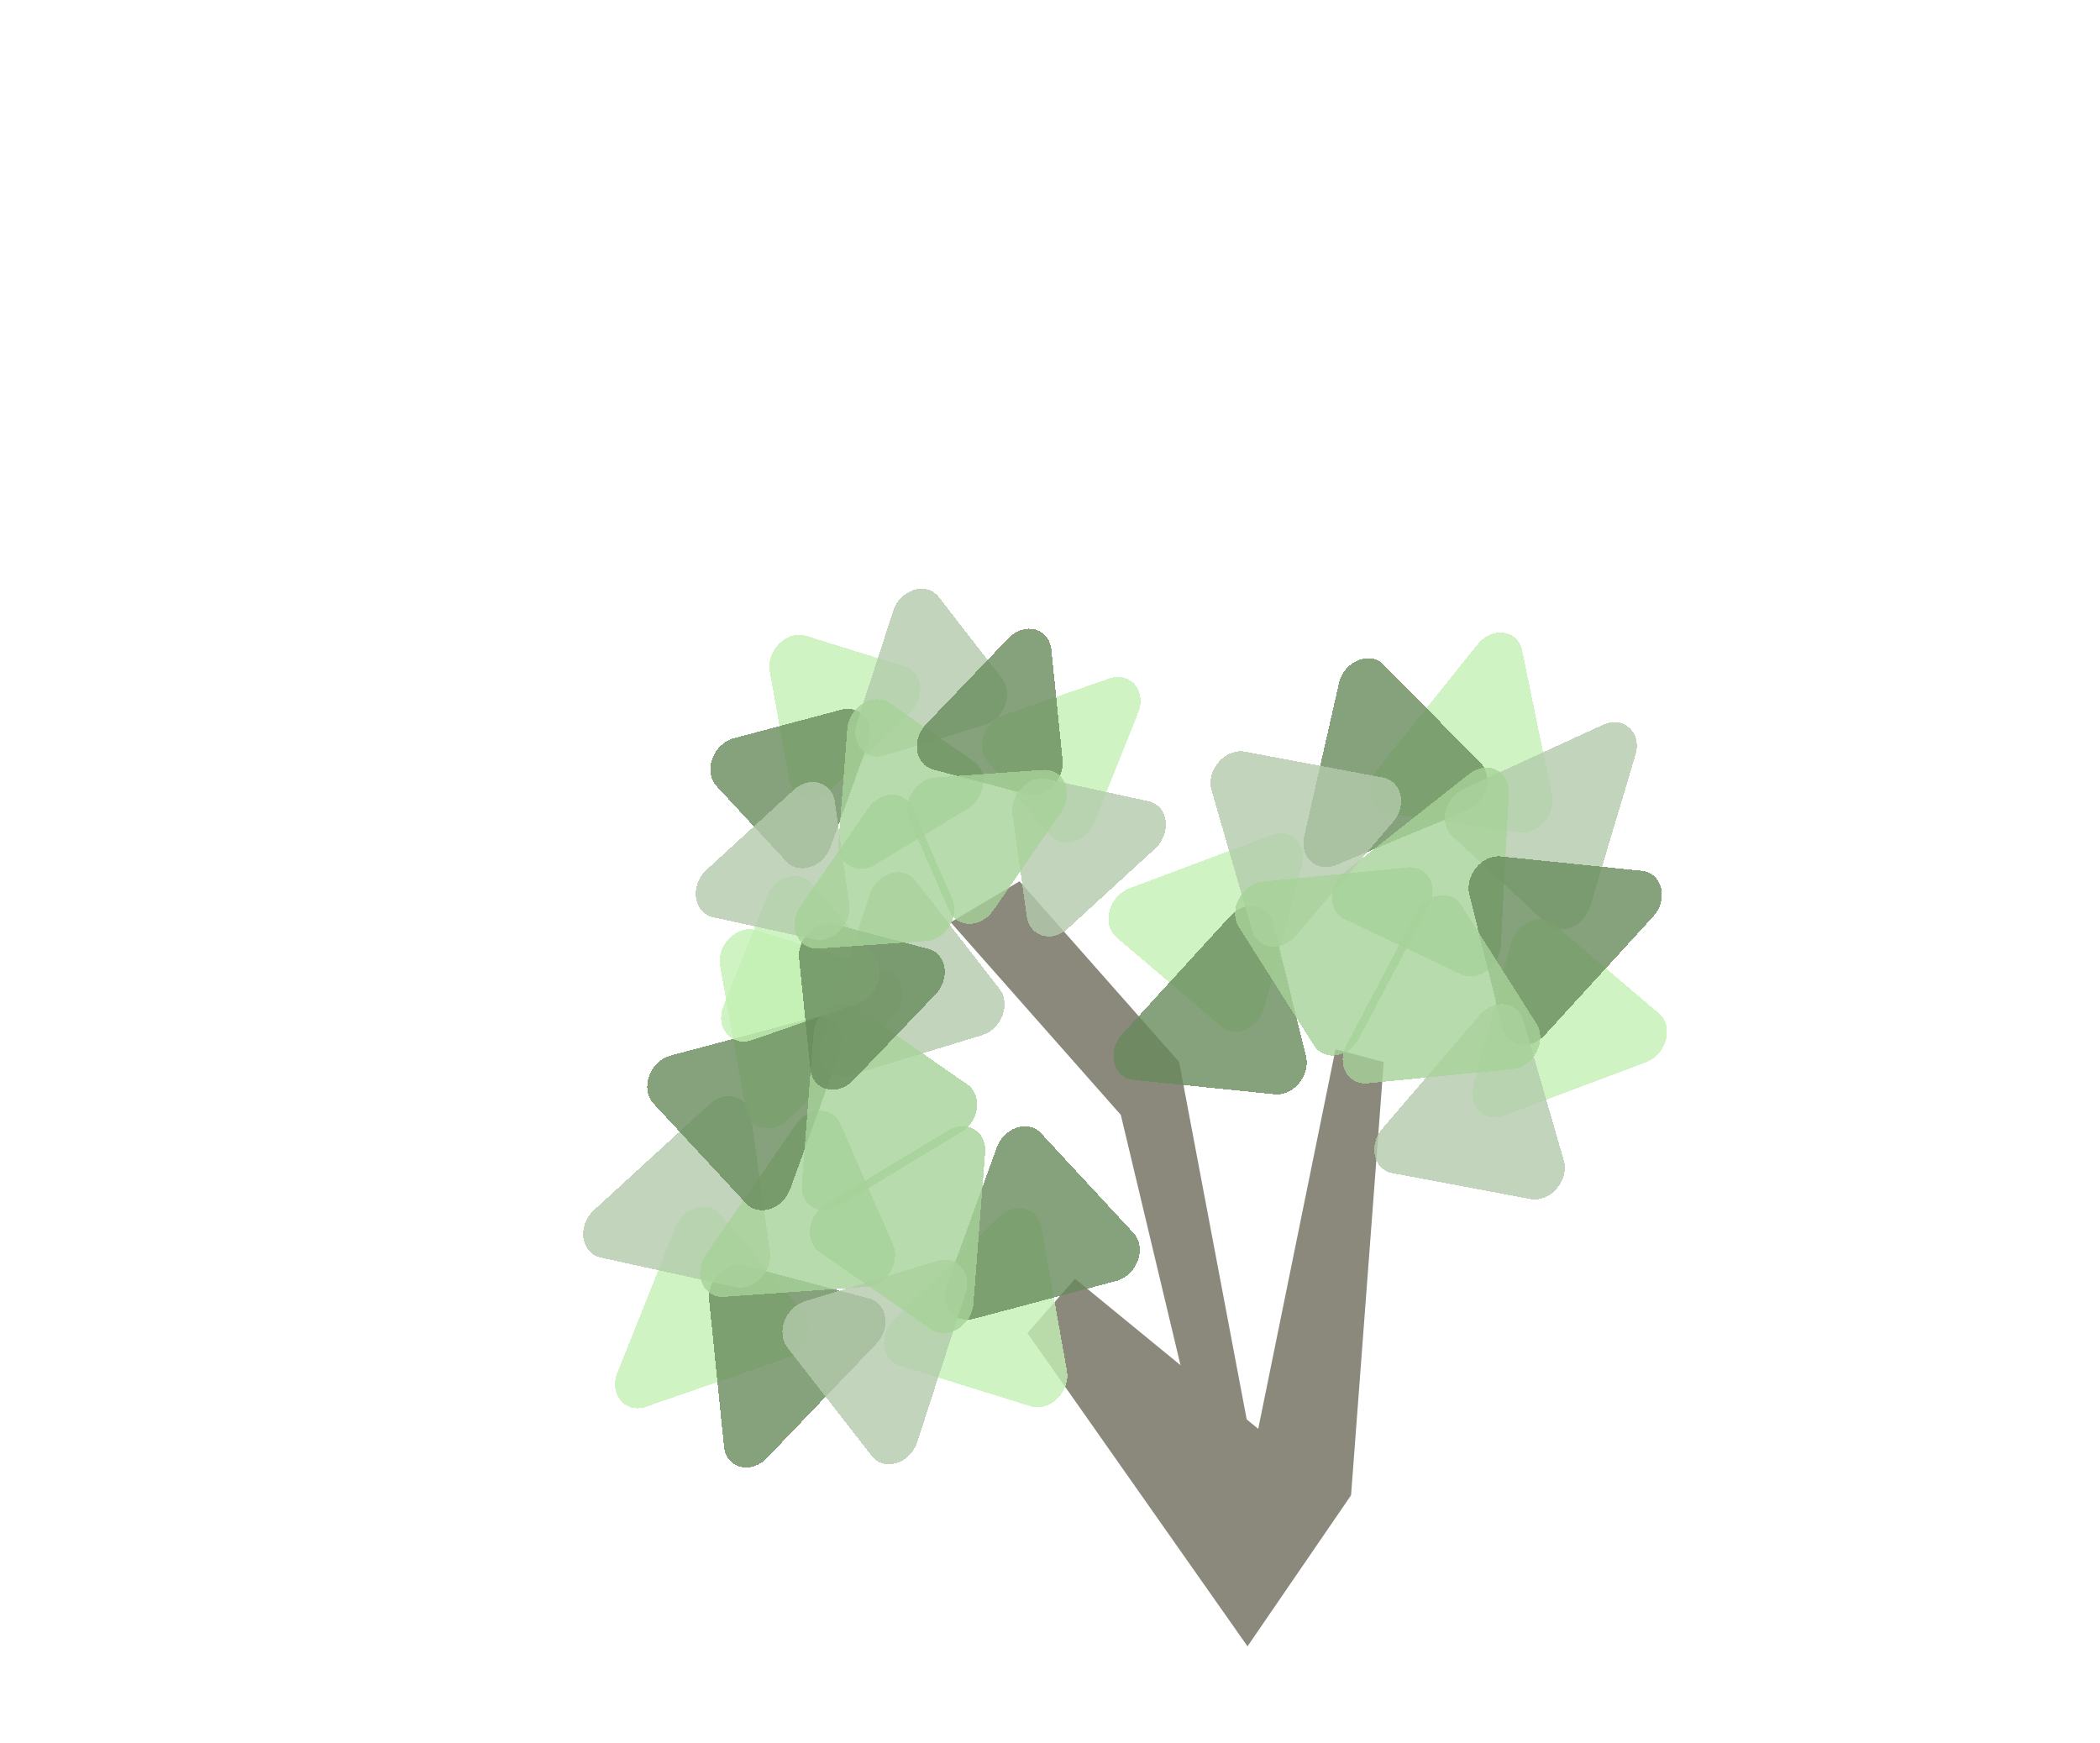 <svg width="776" height="644" viewBox="0 0 776 644" fill="none" xmlns="http://www.w3.org/2000/svg">
<g filter="url(#filter0_dg_16_387)">
<path d="M238.757 515.832C231.07 518.494 224.928 511.263 228.109 503.295L249.645 449.347C252.614 441.909 261.606 439.373 266.129 444.699L296.638 480.622C301.161 485.947 297.977 495.322 290.801 497.807L238.757 515.832Z" fill="#C3F0B4" fill-opacity="0.8" shape-rendering="crispEdges"/>
</g>
<g filter="url(#filter1_g_16_387)">
<path d="M493.506 387.722L511.323 392.446L499.25 552.532L463.077 537.172L493.506 387.722Z" fill="#8B897B"/>
<path d="M351.294 340.788L376.756 325.656L435.702 392.398L463.077 537.172L460.984 608.352L414.171 411.979L351.294 340.788Z" fill="#8B897B"/>
<path d="M379.651 492.607L397.254 472.532L472.597 534.261L499.25 552.532L460.984 608.352L379.651 492.607Z" fill="#8B897B"/>
</g>
<g filter="url(#filter2_dg_16_387)">
<path d="M283.413 534.771C277.466 540.98 268.345 538.572 267.533 530.578L262.025 476.34C261.262 468.822 268.512 461.917 275.291 463.707L321.15 475.817C327.929 477.607 329.358 486.804 323.764 492.643L283.413 534.771Z" fill="#688B5C" fill-opacity="0.8" shape-rendering="crispEdges"/>
</g>
<g filter="url(#filter3_dg_16_387)">
<path d="M221.935 460.699C214.572 459.088 213.155 448.941 219.484 443.143L262.286 403.934C268.173 398.542 276.465 400.994 277.503 408.434L284.496 458.54C285.534 465.98 278.577 473.095 271.73 471.596L221.935 460.699Z" fill="#B3CAAB" fill-opacity="0.8" shape-rendering="crispEdges"/>
</g>
<g filter="url(#filter4_dg_16_387)">
<path d="M267.643 475.205C259.85 475.75 255.926 466.747 260.849 459.619L294.152 411.399C298.735 404.763 307.679 404.731 310.56 411.341L329.971 455.872C332.852 462.481 327.611 471.009 320.357 471.516L267.643 475.205Z" fill="#A6D298" fill-opacity="0.8" shape-rendering="crispEdges"/>
</g>
<g filter="url(#filter5_dg_16_387)">
<path d="M266.089 352.922C264.694 345.107 272.424 337.546 279.546 339.759L327.872 354.773C334.571 356.854 335.721 366.136 329.976 371.755L291.112 409.77C285.368 415.389 276.862 413.302 275.551 405.951L266.089 352.922Z" fill="#C3F0B4" fill-opacity="0.8" shape-rendering="crispEdges"/>
</g>
<g filter="url(#filter6_dg_16_387)">
<path d="M241.461 403.777C236.408 398.327 240.11 388.086 247.881 386.022L300.491 372.048C307.745 370.121 313.178 376.861 310.451 384.403L292.055 435.279C289.328 442.821 280.394 445.767 275.676 440.679L241.461 403.777Z" fill="#688B5C" fill-opacity="0.8" shape-rendering="crispEdges"/>
</g>
<g filter="url(#filter7_dg_16_387)">
<path d="M321.37 326.552C323.996 318.463 333.667 315.506 338.244 321.392L369.328 361.379C373.648 366.936 370.145 376.318 362.924 378.525L314.004 393.483C306.784 395.691 301.056 389.132 303.535 381.495L321.37 326.552Z" fill="#B3CAAB" fill-opacity="0.8" shape-rendering="crispEdges"/>
</g>
<g filter="url(#filter8_dg_16_387)">
<path d="M300.631 377.668C301.269 369.438 310.267 364.008 316.321 368.2L357.428 396.671C363.137 400.625 361.93 410.288 355.22 414.337L309.779 441.758C303.069 445.807 295.695 441.323 296.297 433.561L300.631 377.668Z" fill="#A6D298" fill-opacity="0.8" shape-rendering="crispEdges"/>
</g>
<g filter="url(#filter9_dg_16_387)">
<path d="M394.249 502.468C395.643 510.283 387.914 517.844 380.791 515.631L332.465 500.617C325.766 498.536 324.616 489.254 330.361 483.635L369.225 445.62C374.969 440.001 383.475 442.088 384.786 449.439L394.249 502.468Z" fill="#C3F0B4" fill-opacity="0.8" shape-rendering="crispEdges"/>
</g>
<g filter="url(#filter10_dg_16_387)">
<path d="M418.876 451.612C423.929 457.063 420.227 467.304 412.456 469.368L359.846 483.342C352.592 485.269 347.16 478.529 349.887 470.987L368.282 420.111C371.009 412.568 379.943 409.623 384.661 414.711L418.876 451.612Z" fill="#688B5C" fill-opacity="0.8" shape-rendering="crispEdges"/>
</g>
<g filter="url(#filter11_dg_16_387)">
<path d="M338.967 528.838C336.341 536.927 326.67 539.884 322.094 533.997L291.009 494.011C286.689 488.453 290.193 479.072 297.413 476.864L346.333 461.907C353.553 459.699 359.281 466.258 356.802 473.894L338.967 528.838Z" fill="#B3CAAB" fill-opacity="0.8" shape-rendering="crispEdges"/>
</g>
<g filter="url(#filter12_dg_16_387)">
<path d="M359.706 477.721C359.068 485.952 350.07 491.382 344.016 487.189L302.909 458.719C297.2 454.765 298.408 445.102 305.117 441.053L350.558 413.631C357.268 409.582 364.642 414.066 364.04 421.829L359.706 477.721Z" fill="#A6D298" fill-opacity="0.8" shape-rendering="crispEdges"/>
</g>
<g filter="url(#filter13_dg_16_387)">
<path d="M284.446 244.118C283.051 236.303 290.781 228.742 297.903 230.955L334.274 242.255C340.973 244.336 342.123 253.618 336.379 259.237L307.129 287.848C301.384 293.467 292.879 291.38 291.567 284.029L284.446 244.118Z" fill="#C3F0B4" fill-opacity="0.8" shape-rendering="crispEdges"/>
</g>
<g filter="url(#filter14_dg_16_387)">
<path d="M264.804 286.537C259.75 281.087 263.453 270.846 271.224 268.782L310.816 258.265C318.07 256.339 323.503 263.078 320.776 270.62L306.932 308.908C304.205 316.45 295.27 319.396 290.553 314.308L264.804 286.537Z" fill="#688B5C" fill-opacity="0.8" shape-rendering="crispEdges"/>
</g>
<g filter="url(#filter15_dg_16_387)">
<path d="M330.037 221.785C332.663 213.696 342.334 210.739 346.911 216.626L370.306 246.721C374.626 252.279 371.123 261.66 363.902 263.868L327.083 275.126C319.863 277.334 314.135 270.775 316.614 263.138L330.037 221.785Z" fill="#B3CAAB" fill-opacity="0.8" shape-rendering="crispEdges"/>
</g>
<g filter="url(#filter16_dg_16_387)">
<path d="M313.101 265.299C313.739 257.068 322.737 251.639 328.791 255.831L359.729 277.259C365.439 281.213 364.231 290.876 357.522 294.925L323.321 315.564C316.611 319.613 309.237 315.129 309.839 307.366L313.101 265.299Z" fill="#A6D298" fill-opacity="0.8" shape-rendering="crispEdges"/>
</g>
<g filter="url(#filter17_dg_16_387)">
<path d="M409.968 246.703C417.655 244.041 423.796 251.272 420.615 259.24L404.408 299.839C401.439 307.278 392.447 309.813 387.924 304.487L364.964 277.453C360.441 272.127 363.625 262.753 370.801 260.268L409.968 246.703Z" fill="#C3F0B4" fill-opacity="0.8" shape-rendering="crispEdges"/>
</g>
<g filter="url(#filter18_dg_16_387)">
<path d="M372.627 231.842C378.573 225.633 387.694 228.042 388.506 236.035L392.652 276.856C393.415 284.374 386.165 291.279 379.386 289.489L344.871 280.375C338.093 278.585 336.664 269.388 342.257 263.549L372.627 231.842Z" fill="#688B5C" fill-opacity="0.8" shape-rendering="crispEdges"/>
</g>
<g filter="url(#filter19_dg_16_387)">
<path d="M424.378 292.066C431.741 293.677 433.157 303.824 426.828 309.622L394.619 339.128C388.732 344.52 380.44 342.068 379.402 334.628L374.14 296.922C373.101 289.482 380.058 282.367 386.906 283.865L424.378 292.066Z" fill="#B3CAAB" fill-opacity="0.8" shape-rendering="crispEdges"/>
</g>
<g filter="url(#filter20_dg_16_387)">
<path d="M385.365 280.497C393.157 279.952 397.082 288.956 392.159 296.084L367.096 332.371C362.513 339.007 353.57 339.039 350.689 332.429L336.081 298.918C333.2 292.308 338.441 283.781 345.695 283.273L385.365 280.497Z" fill="#A6D298" fill-opacity="0.8" shape-rendering="crispEdges"/>
</g>
<g filter="url(#filter21_dg_16_387)">
<path d="M277.966 380.312C270.278 382.975 264.137 375.744 267.318 367.776L283.525 327.176C286.494 319.738 295.486 317.202 300.009 322.528L322.969 349.562C327.492 354.888 324.308 364.262 317.133 366.747L277.966 380.312Z" fill="#C3F0B4" fill-opacity="0.8" shape-rendering="crispEdges"/>
</g>
<g filter="url(#filter22_dg_16_387)">
<path d="M315.307 395.174C309.36 401.382 300.239 398.974 299.428 390.98L295.282 350.16C294.518 342.641 301.769 335.736 308.547 337.526L343.062 346.64C349.841 348.43 351.27 357.627 345.676 363.467L315.307 395.174Z" fill="#688B5C" fill-opacity="0.8" shape-rendering="crispEdges"/>
</g>
<g filter="url(#filter23_dg_16_387)">
<path d="M263.555 334.95C256.192 333.338 254.776 323.191 261.105 317.394L293.315 287.887C299.201 282.495 307.493 284.947 308.532 292.387L313.794 330.094C314.832 337.534 307.875 344.648 301.028 343.15L263.555 334.95Z" fill="#B3CAAB" fill-opacity="0.8" shape-rendering="crispEdges"/>
</g>
<g filter="url(#filter24_dg_16_387)">
<path d="M302.569 346.518C294.777 347.063 290.852 338.06 295.775 330.932L320.837 294.644C325.42 288.009 334.364 287.977 337.245 294.586L351.852 328.098C354.733 334.707 349.493 343.234 342.239 343.742L302.569 346.518Z" fill="#A6D298" fill-opacity="0.8" shape-rendering="crispEdges"/>
</g>
<g filter="url(#filter25_dg_16_387)">
<path d="M546.048 234.045C551.447 227.316 560.876 228.677 562.474 236.416L573.478 289.696C574.983 296.984 568.334 304.554 561.316 303.541L513.139 296.589C506.121 295.576 503.79 286.71 508.875 280.373L546.048 234.045Z" fill="#C3F0B4" fill-opacity="0.8" shape-rendering="crispEdges"/>
</g>
<g filter="url(#filter26_dg_16_387)">
<path d="M494.754 248.509C496.617 240.298 506.099 236.345 511.295 241.611L547.09 277.897C551.995 282.869 549.369 292.44 542.291 295.391L493.657 315.671C486.579 318.622 480.154 312.825 481.914 305.074L494.754 248.509Z" fill="#688B5C" fill-opacity="0.8" shape-rendering="crispEdges"/>
</g>
<g filter="url(#filter27_dg_16_387)">
<path d="M592.414 263.79C599.915 260.344 606.807 266.742 604.372 274.892L587.642 330.88C585.366 338.499 576.524 341.98 571.44 337.259L536.634 304.946C531.55 300.225 533.866 290.686 540.878 287.464L592.414 263.79Z" fill="#B3CAAB" fill-opacity="0.8" shape-rendering="crispEdges"/>
</g>
<g filter="url(#filter28_dg_16_387)">
<path d="M542.857 282.015C549.534 276.747 557.987 280.747 557.556 288.971L554.59 345.534C554.186 353.252 546.156 358.973 539.891 356.008L496.936 335.681C490.671 332.716 490.671 323.195 496.937 318.251L542.857 282.015Z" fill="#A6D298" fill-opacity="0.8" shape-rendering="crispEdges"/>
</g>
<g filter="url(#filter29_dg_16_387)">
<path d="M612.996 370.439C618.633 375.228 615.886 385.684 608.237 388.556L555.726 408.266C548.594 410.943 542.464 404.932 544.484 397.242L558.299 344.659C560.319 336.969 569.045 333.101 574.301 337.566L612.996 370.439Z" fill="#C3F0B4" fill-opacity="0.8" shape-rendering="crispEdges"/>
</g>
<g filter="url(#filter30_dg_16_387)">
<path d="M606.693 317.781C614.287 318.556 616.705 328.339 610.878 334.709L570.907 378.407C565.487 384.332 556.871 382.837 555.098 375.663L542.982 326.653C541.208 319.479 547.543 311.75 554.606 312.47L606.693 317.781Z" fill="#688B5C" fill-opacity="0.8" shape-rendering="crispEdges"/>
</g>
<g filter="url(#filter31_dg_16_387)">
<path d="M577.838 424.695C580.009 432.201 572.923 440.469 565.512 439.079L514.524 429.515C507.563 428.209 505.51 419.248 510.767 413.113L546.821 371.04C552.078 364.905 560.865 366.007 562.904 373.057L577.838 424.695Z" fill="#B3CAAB" fill-opacity="0.8" shape-rendering="crispEdges"/>
</g>
<g filter="url(#filter32_dg_16_387)">
<path d="M567.761 374.24C571.802 380.606 566.697 390.296 558.901 391.06L505.326 396.314C498.032 397.03 493.796 389.291 497.565 382.135L523.378 333.137C527.147 325.981 536.219 324.54 539.999 330.496L567.761 374.24Z" fill="#A6D298" fill-opacity="0.8" shape-rendering="crispEdges"/>
</g>
<g filter="url(#filter33_dg_16_387)">
<path d="M412.567 342.399C406.93 337.611 409.677 327.154 417.326 324.283L469.837 304.572C476.969 301.895 483.099 307.906 481.079 315.596L467.264 368.18C465.244 375.869 456.518 379.737 451.262 375.272L412.567 342.399Z" fill="#C3F0B4" fill-opacity="0.8" shape-rendering="crispEdges"/>
</g>
<g filter="url(#filter34_dg_16_387)">
<path d="M418.869 395.057C411.276 394.282 408.858 384.5 414.685 378.129L454.656 334.431C460.076 328.506 468.691 330.001 470.465 337.175L482.581 386.185C484.355 393.359 478.02 401.088 470.957 400.368L418.869 395.057Z" fill="#688B5C" fill-opacity="0.8" shape-rendering="crispEdges"/>
</g>
<g filter="url(#filter35_dg_16_387)">
<path d="M447.725 288.143C445.554 280.637 452.639 272.369 460.051 273.759L511.038 283.323C518 284.629 520.052 293.591 514.795 299.725L478.742 341.799C473.485 347.933 464.697 346.831 462.659 339.781L447.725 288.143Z" fill="#B3CAAB" fill-opacity="0.8" shape-rendering="crispEdges"/>
</g>
<g filter="url(#filter36_dg_16_387)">
<path d="M457.801 338.598C453.761 332.232 458.866 322.543 466.662 321.778L520.237 316.524C527.531 315.809 531.767 323.548 527.997 330.703L502.185 379.702C498.415 386.857 489.343 388.299 485.563 382.343L457.801 338.598Z" fill="#A6D298" fill-opacity="0.8" shape-rendering="crispEdges"/>
</g>
<defs>
<filter id="filter0_dg_16_387" x="220.252" y="434.865" width="85.483" height="89.528" filterUnits="userSpaceOnUse" color-interpolation-filters="sRGB">
<feFlood flood-opacity="0" result="BackgroundImageFix"/>
<feColorMatrix in="SourceAlpha" type="matrix" values="0 0 0 0 0 0 0 0 0 0 0 0 0 0 0 0 0 0 127 0" result="hardAlpha"/>
<feOffset dy="4"/>
<feGaussianBlur stdDeviation="2"/>
<feComposite in2="hardAlpha" operator="out"/>
<feColorMatrix type="matrix" values="0 0 0 0 0 0 0 0 0 0 0 0 0 0 0 0 0 0 0.25 0"/>
<feBlend mode="normal" in2="BackgroundImageFix" result="effect1_dropShadow_16_387"/>
<feBlend mode="normal" in="SourceGraphic" in2="effect1_dropShadow_16_387" result="shape"/>
<feTurbulence type="fractalNoise" baseFrequency="0.1 0.1" numOctaves="3" seed="4333" />
<feDisplacementMap in="shape" scale="14" xChannelSelector="R" yChannelSelector="G" result="displacedImage" width="100%" height="100%" />
<feMerge result="effect2_texture_16_387">
<feMergeNode in="displacedImage"/>
</feMerge>
</filter>
<filter id="filter1_g_16_387" x="347.294" y="321.656" width="168.029" height="290.696" filterUnits="userSpaceOnUse" color-interpolation-filters="sRGB">
<feFlood flood-opacity="0" result="BackgroundImageFix"/>
<feBlend mode="normal" in="SourceGraphic" in2="BackgroundImageFix" result="shape"/>
<feTurbulence type="fractalNoise" baseFrequency="0.5 0.5" numOctaves="3" seed="6420" />
<feDisplacementMap in="shape" scale="8" xChannelSelector="R" yChannelSelector="G" result="displacedImage" width="100%" height="100%" />
<feMerge result="effect1_texture_16_387">
<feMergeNode in="displacedImage"/>
</feMerge>
</filter>
<filter id="filter2_dg_16_387" x="254.97" y="456.421" width="79.25" height="89.862" filterUnits="userSpaceOnUse" color-interpolation-filters="sRGB">
<feFlood flood-opacity="0" result="BackgroundImageFix"/>
<feColorMatrix in="SourceAlpha" type="matrix" values="0 0 0 0 0 0 0 0 0 0 0 0 0 0 0 0 0 0 127 0" result="hardAlpha"/>
<feOffset dy="4"/>
<feGaussianBlur stdDeviation="2"/>
<feComposite in2="hardAlpha" operator="out"/>
<feColorMatrix type="matrix" values="0 0 0 0 0 0 0 0 0 0 0 0 0 0 0 0 0 0 0.25 0"/>
<feBlend mode="normal" in2="BackgroundImageFix" result="effect1_dropShadow_16_387"/>
<feBlend mode="normal" in="SourceGraphic" in2="effect1_dropShadow_16_387" result="shape"/>
<feTurbulence type="fractalNoise" baseFrequency="0.1 0.1" numOctaves="3" seed="4333" />
<feDisplacementMap in="shape" scale="14" xChannelSelector="R" yChannelSelector="G" result="displacedImage" width="100%" height="100%" />
<feMerge result="effect2_texture_16_387">
<feMergeNode in="displacedImage"/>
</feMerge>
</filter>
<filter id="filter3_dg_16_387" x="208.473" y="394.026" width="83.126" height="85.772" filterUnits="userSpaceOnUse" color-interpolation-filters="sRGB">
<feFlood flood-opacity="0" result="BackgroundImageFix"/>
<feColorMatrix in="SourceAlpha" type="matrix" values="0 0 0 0 0 0 0 0 0 0 0 0 0 0 0 0 0 0 127 0" result="hardAlpha"/>
<feOffset dy="4"/>
<feGaussianBlur stdDeviation="2"/>
<feComposite in2="hardAlpha" operator="out"/>
<feColorMatrix type="matrix" values="0 0 0 0 0 0 0 0 0 0 0 0 0 0 0 0 0 0 0.25 0"/>
<feBlend mode="normal" in2="BackgroundImageFix" result="effect1_dropShadow_16_387"/>
<feBlend mode="normal" in="SourceGraphic" in2="effect1_dropShadow_16_387" result="shape"/>
<feTurbulence type="fractalNoise" baseFrequency="0.1 0.1" numOctaves="3" seed="4333" />
<feDisplacementMap in="shape" scale="14" xChannelSelector="R" yChannelSelector="G" result="displacedImage" width="100%" height="100%" />
<feMerge result="effect2_texture_16_387">
<feMergeNode in="displacedImage"/>
</feMerge>
</filter>
<filter id="filter4_dg_16_387" x="251.672" y="399.403" width="86.103" height="83.826" filterUnits="userSpaceOnUse" color-interpolation-filters="sRGB">
<feFlood flood-opacity="0" result="BackgroundImageFix"/>
<feColorMatrix in="SourceAlpha" type="matrix" values="0 0 0 0 0 0 0 0 0 0 0 0 0 0 0 0 0 0 127 0" result="hardAlpha"/>
<feOffset dy="4"/>
<feGaussianBlur stdDeviation="2"/>
<feComposite in2="hardAlpha" operator="out"/>
<feColorMatrix type="matrix" values="0 0 0 0 0 0 0 0 0 0 0 0 0 0 0 0 0 0 0.25 0"/>
<feBlend mode="normal" in2="BackgroundImageFix" result="effect1_dropShadow_16_387"/>
<feBlend mode="normal" in="SourceGraphic" in2="effect1_dropShadow_16_387" result="shape"/>
<feTurbulence type="fractalNoise" baseFrequency="0.1 0.1" numOctaves="3" seed="4333" />
<feDisplacementMap in="shape" scale="14" xChannelSelector="R" yChannelSelector="G" result="displacedImage" width="100%" height="100%" />
<feMerge result="effect2_texture_16_387">
<feMergeNode in="displacedImage"/>
</feMerge>
</filter>
<filter id="filter5_dg_16_387" x="258.924" y="332.368" width="81.746" height="88.605" filterUnits="userSpaceOnUse" color-interpolation-filters="sRGB">
<feFlood flood-opacity="0" result="BackgroundImageFix"/>
<feColorMatrix in="SourceAlpha" type="matrix" values="0 0 0 0 0 0 0 0 0 0 0 0 0 0 0 0 0 0 127 0" result="hardAlpha"/>
<feOffset dy="4"/>
<feGaussianBlur stdDeviation="2"/>
<feComposite in2="hardAlpha" operator="out"/>
<feColorMatrix type="matrix" values="0 0 0 0 0 0 0 0 0 0 0 0 0 0 0 0 0 0 0.25 0"/>
<feBlend mode="normal" in2="BackgroundImageFix" result="effect1_dropShadow_16_387"/>
<feBlend mode="normal" in="SourceGraphic" in2="effect1_dropShadow_16_387" result="shape"/>
<feTurbulence type="fractalNoise" baseFrequency="0.1 0.1" numOctaves="3" seed="4333" />
<feDisplacementMap in="shape" scale="14" xChannelSelector="R" yChannelSelector="G" result="displacedImage" width="100%" height="100%" />
<feMerge result="effect2_texture_16_387">
<feMergeNode in="displacedImage"/>
</feMerge>
</filter>
<filter id="filter6_dg_16_387" x="232.146" y="364.715" width="86.021" height="86.503" filterUnits="userSpaceOnUse" color-interpolation-filters="sRGB">
<feFlood flood-opacity="0" result="BackgroundImageFix"/>
<feColorMatrix in="SourceAlpha" type="matrix" values="0 0 0 0 0 0 0 0 0 0 0 0 0 0 0 0 0 0 127 0" result="hardAlpha"/>
<feOffset dy="4"/>
<feGaussianBlur stdDeviation="2"/>
<feComposite in2="hardAlpha" operator="out"/>
<feColorMatrix type="matrix" values="0 0 0 0 0 0 0 0 0 0 0 0 0 0 0 0 0 0 0.25 0"/>
<feBlend mode="normal" in2="BackgroundImageFix" result="effect1_dropShadow_16_387"/>
<feBlend mode="normal" in="SourceGraphic" in2="effect1_dropShadow_16_387" result="shape"/>
<feTurbulence type="fractalNoise" baseFrequency="0.1 0.1" numOctaves="3" seed="4333" />
<feDisplacementMap in="shape" scale="14" xChannelSelector="R" yChannelSelector="G" result="displacedImage" width="100%" height="100%" />
<feMerge result="effect2_texture_16_387">
<feMergeNode in="displacedImage"/>
</feMerge>
</filter>
<filter id="filter7_dg_16_387" x="295.948" y="311.3" width="82.267" height="90.617" filterUnits="userSpaceOnUse" color-interpolation-filters="sRGB">
<feFlood flood-opacity="0" result="BackgroundImageFix"/>
<feColorMatrix in="SourceAlpha" type="matrix" values="0 0 0 0 0 0 0 0 0 0 0 0 0 0 0 0 0 0 127 0" result="hardAlpha"/>
<feOffset dy="4"/>
<feGaussianBlur stdDeviation="2"/>
<feComposite in2="hardAlpha" operator="out"/>
<feColorMatrix type="matrix" values="0 0 0 0 0 0 0 0 0 0 0 0 0 0 0 0 0 0 0.25 0"/>
<feBlend mode="normal" in2="BackgroundImageFix" result="effect1_dropShadow_16_387"/>
<feBlend mode="normal" in="SourceGraphic" in2="effect1_dropShadow_16_387" result="shape"/>
<feTurbulence type="fractalNoise" baseFrequency="0.1 0.1" numOctaves="3" seed="4333" />
<feDisplacementMap in="shape" scale="14" xChannelSelector="R" yChannelSelector="G" result="displacedImage" width="100%" height="100%" />
<feMerge result="effect2_texture_16_387">
<feMergeNode in="displacedImage"/>
</feMerge>
</filter>
<filter id="filter8_dg_16_387" x="289.263" y="359.75" width="78.806" height="91.529" filterUnits="userSpaceOnUse" color-interpolation-filters="sRGB">
<feFlood flood-opacity="0" result="BackgroundImageFix"/>
<feColorMatrix in="SourceAlpha" type="matrix" values="0 0 0 0 0 0 0 0 0 0 0 0 0 0 0 0 0 0 127 0" result="hardAlpha"/>
<feOffset dy="4"/>
<feGaussianBlur stdDeviation="2"/>
<feComposite in2="hardAlpha" operator="out"/>
<feColorMatrix type="matrix" values="0 0 0 0 0 0 0 0 0 0 0 0 0 0 0 0 0 0 0.25 0"/>
<feBlend mode="normal" in2="BackgroundImageFix" result="effect1_dropShadow_16_387"/>
<feBlend mode="normal" in="SourceGraphic" in2="effect1_dropShadow_16_387" result="shape"/>
<feTurbulence type="fractalNoise" baseFrequency="0.1 0.1" numOctaves="3" seed="4333" />
<feDisplacementMap in="shape" scale="14" xChannelSelector="R" yChannelSelector="G" result="displacedImage" width="100%" height="100%" />
<feMerge result="effect2_texture_16_387">
<feMergeNode in="displacedImage"/>
</feMerge>
</filter>
<filter id="filter9_dg_16_387" x="319.667" y="435.417" width="81.746" height="88.605" filterUnits="userSpaceOnUse" color-interpolation-filters="sRGB">
<feFlood flood-opacity="0" result="BackgroundImageFix"/>
<feColorMatrix in="SourceAlpha" type="matrix" values="0 0 0 0 0 0 0 0 0 0 0 0 0 0 0 0 0 0 127 0" result="hardAlpha"/>
<feOffset dy="4"/>
<feGaussianBlur stdDeviation="2"/>
<feComposite in2="hardAlpha" operator="out"/>
<feColorMatrix type="matrix" values="0 0 0 0 0 0 0 0 0 0 0 0 0 0 0 0 0 0 0.25 0"/>
<feBlend mode="normal" in2="BackgroundImageFix" result="effect1_dropShadow_16_387"/>
<feBlend mode="normal" in="SourceGraphic" in2="effect1_dropShadow_16_387" result="shape"/>
<feTurbulence type="fractalNoise" baseFrequency="0.1 0.1" numOctaves="3" seed="4333" />
<feDisplacementMap in="shape" scale="14" xChannelSelector="R" yChannelSelector="G" result="displacedImage" width="100%" height="100%" />
<feMerge result="effect2_texture_16_387">
<feMergeNode in="displacedImage"/>
</feMerge>
</filter>
<filter id="filter10_dg_16_387" x="342.17" y="405.172" width="86.021" height="86.503" filterUnits="userSpaceOnUse" color-interpolation-filters="sRGB">
<feFlood flood-opacity="0" result="BackgroundImageFix"/>
<feColorMatrix in="SourceAlpha" type="matrix" values="0 0 0 0 0 0 0 0 0 0 0 0 0 0 0 0 0 0 127 0" result="hardAlpha"/>
<feOffset dy="4"/>
<feGaussianBlur stdDeviation="2"/>
<feComposite in2="hardAlpha" operator="out"/>
<feColorMatrix type="matrix" values="0 0 0 0 0 0 0 0 0 0 0 0 0 0 0 0 0 0 0.25 0"/>
<feBlend mode="normal" in2="BackgroundImageFix" result="effect1_dropShadow_16_387"/>
<feBlend mode="normal" in="SourceGraphic" in2="effect1_dropShadow_16_387" result="shape"/>
<feTurbulence type="fractalNoise" baseFrequency="0.1 0.1" numOctaves="3" seed="4333" />
<feDisplacementMap in="shape" scale="14" xChannelSelector="R" yChannelSelector="G" result="displacedImage" width="100%" height="100%" />
<feMerge result="effect2_texture_16_387">
<feMergeNode in="displacedImage"/>
</feMerge>
</filter>
<filter id="filter11_dg_16_387" x="282.123" y="454.473" width="82.267" height="90.617" filterUnits="userSpaceOnUse" color-interpolation-filters="sRGB">
<feFlood flood-opacity="0" result="BackgroundImageFix"/>
<feColorMatrix in="SourceAlpha" type="matrix" values="0 0 0 0 0 0 0 0 0 0 0 0 0 0 0 0 0 0 127 0" result="hardAlpha"/>
<feOffset dy="4"/>
<feGaussianBlur stdDeviation="2"/>
<feComposite in2="hardAlpha" operator="out"/>
<feColorMatrix type="matrix" values="0 0 0 0 0 0 0 0 0 0 0 0 0 0 0 0 0 0 0.25 0"/>
<feBlend mode="normal" in2="BackgroundImageFix" result="effect1_dropShadow_16_387"/>
<feBlend mode="normal" in="SourceGraphic" in2="effect1_dropShadow_16_387" result="shape"/>
<feTurbulence type="fractalNoise" baseFrequency="0.1 0.1" numOctaves="3" seed="4333" />
<feDisplacementMap in="shape" scale="14" xChannelSelector="R" yChannelSelector="G" result="displacedImage" width="100%" height="100%" />
<feMerge result="effect2_texture_16_387">
<feMergeNode in="displacedImage"/>
</feMerge>
</filter>
<filter id="filter12_dg_16_387" x="292.268" y="405.111" width="78.806" height="91.529" filterUnits="userSpaceOnUse" color-interpolation-filters="sRGB">
<feFlood flood-opacity="0" result="BackgroundImageFix"/>
<feColorMatrix in="SourceAlpha" type="matrix" values="0 0 0 0 0 0 0 0 0 0 0 0 0 0 0 0 0 0 127 0" result="hardAlpha"/>
<feOffset dy="4"/>
<feGaussianBlur stdDeviation="2"/>
<feComposite in2="hardAlpha" operator="out"/>
<feColorMatrix type="matrix" values="0 0 0 0 0 0 0 0 0 0 0 0 0 0 0 0 0 0 0.25 0"/>
<feBlend mode="normal" in2="BackgroundImageFix" result="effect1_dropShadow_16_387"/>
<feBlend mode="normal" in="SourceGraphic" in2="effect1_dropShadow_16_387" result="shape"/>
<feTurbulence type="fractalNoise" baseFrequency="0.1 0.1" numOctaves="3" seed="4333" />
<feDisplacementMap in="shape" scale="14" xChannelSelector="R" yChannelSelector="G" result="displacedImage" width="100%" height="100%" />
<feMerge result="effect2_texture_16_387">
<feMergeNode in="displacedImage"/>
</feMerge>
</filter>
<filter id="filter13_dg_16_387" x="277.281" y="223.564" width="69.791" height="75.487" filterUnits="userSpaceOnUse" color-interpolation-filters="sRGB">
<feFlood flood-opacity="0" result="BackgroundImageFix"/>
<feColorMatrix in="SourceAlpha" type="matrix" values="0 0 0 0 0 0 0 0 0 0 0 0 0 0 0 0 0 0 127 0" result="hardAlpha"/>
<feOffset dy="4"/>
<feGaussianBlur stdDeviation="2"/>
<feComposite in2="hardAlpha" operator="out"/>
<feColorMatrix type="matrix" values="0 0 0 0 0 0 0 0 0 0 0 0 0 0 0 0 0 0 0.25 0"/>
<feBlend mode="normal" in2="BackgroundImageFix" result="effect1_dropShadow_16_387"/>
<feBlend mode="normal" in="SourceGraphic" in2="effect1_dropShadow_16_387" result="shape"/>
<feTurbulence type="fractalNoise" baseFrequency="0.1 0.1" numOctaves="3" seed="4333" />
<feDisplacementMap in="shape" scale="14" xChannelSelector="R" yChannelSelector="G" result="displacedImage" width="100%" height="100%" />
<feMerge result="effect2_texture_16_387">
<feMergeNode in="displacedImage"/>
</feMerge>
</filter>
<filter id="filter14_dg_16_387" x="255.488" y="250.932" width="73.004" height="73.915" filterUnits="userSpaceOnUse" color-interpolation-filters="sRGB">
<feFlood flood-opacity="0" result="BackgroundImageFix"/>
<feColorMatrix in="SourceAlpha" type="matrix" values="0 0 0 0 0 0 0 0 0 0 0 0 0 0 0 0 0 0 127 0" result="hardAlpha"/>
<feOffset dy="4"/>
<feGaussianBlur stdDeviation="2"/>
<feComposite in2="hardAlpha" operator="out"/>
<feColorMatrix type="matrix" values="0 0 0 0 0 0 0 0 0 0 0 0 0 0 0 0 0 0 0.25 0"/>
<feBlend mode="normal" in2="BackgroundImageFix" result="effect1_dropShadow_16_387"/>
<feBlend mode="normal" in="SourceGraphic" in2="effect1_dropShadow_16_387" result="shape"/>
<feTurbulence type="fractalNoise" baseFrequency="0.1 0.1" numOctaves="3" seed="4333" />
<feDisplacementMap in="shape" scale="14" xChannelSelector="R" yChannelSelector="G" result="displacedImage" width="100%" height="100%" />
<feMerge result="effect2_texture_16_387">
<feMergeNode in="displacedImage"/>
</feMerge>
</filter>
<filter id="filter15_dg_16_387" x="309.026" y="206.533" width="70.166" height="77.026" filterUnits="userSpaceOnUse" color-interpolation-filters="sRGB">
<feFlood flood-opacity="0" result="BackgroundImageFix"/>
<feColorMatrix in="SourceAlpha" type="matrix" values="0 0 0 0 0 0 0 0 0 0 0 0 0 0 0 0 0 0 127 0" result="hardAlpha"/>
<feOffset dy="4"/>
<feGaussianBlur stdDeviation="2"/>
<feComposite in2="hardAlpha" operator="out"/>
<feColorMatrix type="matrix" values="0 0 0 0 0 0 0 0 0 0 0 0 0 0 0 0 0 0 0.25 0"/>
<feBlend mode="normal" in2="BackgroundImageFix" result="effect1_dropShadow_16_387"/>
<feBlend mode="normal" in="SourceGraphic" in2="effect1_dropShadow_16_387" result="shape"/>
<feTurbulence type="fractalNoise" baseFrequency="0.1 0.1" numOctaves="3" seed="4333" />
<feDisplacementMap in="shape" scale="14" xChannelSelector="R" yChannelSelector="G" result="displacedImage" width="100%" height="100%" />
<feMerge result="effect2_texture_16_387">
<feMergeNode in="displacedImage"/>
</feMerge>
</filter>
<filter id="filter16_dg_16_387" x="302.804" y="247.381" width="67.566" height="77.703" filterUnits="userSpaceOnUse" color-interpolation-filters="sRGB">
<feFlood flood-opacity="0" result="BackgroundImageFix"/>
<feColorMatrix in="SourceAlpha" type="matrix" values="0 0 0 0 0 0 0 0 0 0 0 0 0 0 0 0 0 0 127 0" result="hardAlpha"/>
<feOffset dy="4"/>
<feGaussianBlur stdDeviation="2"/>
<feComposite in2="hardAlpha" operator="out"/>
<feColorMatrix type="matrix" values="0 0 0 0 0 0 0 0 0 0 0 0 0 0 0 0 0 0 0.25 0"/>
<feBlend mode="normal" in2="BackgroundImageFix" result="effect1_dropShadow_16_387"/>
<feBlend mode="normal" in="SourceGraphic" in2="effect1_dropShadow_16_387" result="shape"/>
<feTurbulence type="fractalNoise" baseFrequency="0.1 0.1" numOctaves="3" seed="4333" />
<feDisplacementMap in="shape" scale="14" xChannelSelector="R" yChannelSelector="G" result="displacedImage" width="100%" height="100%" />
<feMerge result="effect2_texture_16_387">
<feMergeNode in="displacedImage"/>
</feMerge>
</filter>
<filter id="filter17_dg_16_387" x="355.868" y="239.141" width="72.605" height="76.18" filterUnits="userSpaceOnUse" color-interpolation-filters="sRGB">
<feFlood flood-opacity="0" result="BackgroundImageFix"/>
<feColorMatrix in="SourceAlpha" type="matrix" values="0 0 0 0 0 0 0 0 0 0 0 0 0 0 0 0 0 0 127 0" result="hardAlpha"/>
<feOffset dy="4"/>
<feGaussianBlur stdDeviation="2"/>
<feComposite in2="hardAlpha" operator="out"/>
<feColorMatrix type="matrix" values="0 0 0 0 0 0 0 0 0 0 0 0 0 0 0 0 0 0 0.25 0"/>
<feBlend mode="normal" in2="BackgroundImageFix" result="effect1_dropShadow_16_387"/>
<feBlend mode="normal" in="SourceGraphic" in2="effect1_dropShadow_16_387" result="shape"/>
<feTurbulence type="fractalNoise" baseFrequency="0.1 0.1" numOctaves="3" seed="4333" />
<feDisplacementMap in="shape" scale="14" xChannelSelector="R" yChannelSelector="G" result="displacedImage" width="100%" height="100%" />
<feMerge result="effect2_texture_16_387">
<feMergeNode in="displacedImage"/>
</feMerge>
</filter>
<filter id="filter18_dg_16_387" x="331.802" y="221.33" width="67.906" height="76.445" filterUnits="userSpaceOnUse" color-interpolation-filters="sRGB">
<feFlood flood-opacity="0" result="BackgroundImageFix"/>
<feColorMatrix in="SourceAlpha" type="matrix" values="0 0 0 0 0 0 0 0 0 0 0 0 0 0 0 0 0 0 127 0" result="hardAlpha"/>
<feOffset dy="4"/>
<feGaussianBlur stdDeviation="2"/>
<feComposite in2="hardAlpha" operator="out"/>
<feColorMatrix type="matrix" values="0 0 0 0 0 0 0 0 0 0 0 0 0 0 0 0 0 0 0.25 0"/>
<feBlend mode="normal" in2="BackgroundImageFix" result="effect1_dropShadow_16_387"/>
<feBlend mode="normal" in="SourceGraphic" in2="effect1_dropShadow_16_387" result="shape"/>
<feTurbulence type="fractalNoise" baseFrequency="0.1 0.1" numOctaves="3" seed="4333" />
<feDisplacementMap in="shape" scale="14" xChannelSelector="R" yChannelSelector="G" result="displacedImage" width="100%" height="100%" />
<feMerge result="effect2_texture_16_387">
<feMergeNode in="displacedImage"/>
</feMerge>
</filter>
<filter id="filter19_dg_16_387" x="367.036" y="276.664" width="70.803" height="73.372" filterUnits="userSpaceOnUse" color-interpolation-filters="sRGB">
<feFlood flood-opacity="0" result="BackgroundImageFix"/>
<feColorMatrix in="SourceAlpha" type="matrix" values="0 0 0 0 0 0 0 0 0 0 0 0 0 0 0 0 0 0 127 0" result="hardAlpha"/>
<feOffset dy="4"/>
<feGaussianBlur stdDeviation="2"/>
<feComposite in2="hardAlpha" operator="out"/>
<feColorMatrix type="matrix" values="0 0 0 0 0 0 0 0 0 0 0 0 0 0 0 0 0 0 0.25 0"/>
<feBlend mode="normal" in2="BackgroundImageFix" result="effect1_dropShadow_16_387"/>
<feBlend mode="normal" in="SourceGraphic" in2="effect1_dropShadow_16_387" result="shape"/>
<feTurbulence type="fractalNoise" baseFrequency="0.1 0.1" numOctaves="3" seed="4333" />
<feDisplacementMap in="shape" scale="14" xChannelSelector="R" yChannelSelector="G" result="displacedImage" width="100%" height="100%" />
<feMerge result="effect2_texture_16_387">
<feMergeNode in="displacedImage"/>
</feMerge>
</filter>
<filter id="filter20_dg_16_387" x="328.277" y="273.474" width="73.059" height="71.893" filterUnits="userSpaceOnUse" color-interpolation-filters="sRGB">
<feFlood flood-opacity="0" result="BackgroundImageFix"/>
<feColorMatrix in="SourceAlpha" type="matrix" values="0 0 0 0 0 0 0 0 0 0 0 0 0 0 0 0 0 0 127 0" result="hardAlpha"/>
<feOffset dy="4"/>
<feGaussianBlur stdDeviation="2"/>
<feComposite in2="hardAlpha" operator="out"/>
<feColorMatrix type="matrix" values="0 0 0 0 0 0 0 0 0 0 0 0 0 0 0 0 0 0 0.25 0"/>
<feBlend mode="normal" in2="BackgroundImageFix" result="effect1_dropShadow_16_387"/>
<feBlend mode="normal" in="SourceGraphic" in2="effect1_dropShadow_16_387" result="shape"/>
<feTurbulence type="fractalNoise" baseFrequency="0.1 0.1" numOctaves="3" seed="4333" />
<feDisplacementMap in="shape" scale="14" xChannelSelector="R" yChannelSelector="G" result="displacedImage" width="100%" height="100%" />
<feMerge result="effect2_texture_16_387">
<feMergeNode in="displacedImage"/>
</feMerge>
</filter>
<filter id="filter21_dg_16_387" x="259.461" y="312.694" width="72.605" height="76.18" filterUnits="userSpaceOnUse" color-interpolation-filters="sRGB">
<feFlood flood-opacity="0" result="BackgroundImageFix"/>
<feColorMatrix in="SourceAlpha" type="matrix" values="0 0 0 0 0 0 0 0 0 0 0 0 0 0 0 0 0 0 127 0" result="hardAlpha"/>
<feOffset dy="4"/>
<feGaussianBlur stdDeviation="2"/>
<feComposite in2="hardAlpha" operator="out"/>
<feColorMatrix type="matrix" values="0 0 0 0 0 0 0 0 0 0 0 0 0 0 0 0 0 0 0.25 0"/>
<feBlend mode="normal" in2="BackgroundImageFix" result="effect1_dropShadow_16_387"/>
<feBlend mode="normal" in="SourceGraphic" in2="effect1_dropShadow_16_387" result="shape"/>
<feTurbulence type="fractalNoise" baseFrequency="0.1 0.1" numOctaves="3" seed="4333" />
<feDisplacementMap in="shape" scale="14" xChannelSelector="R" yChannelSelector="G" result="displacedImage" width="100%" height="100%" />
<feMerge result="effect2_texture_16_387">
<feMergeNode in="displacedImage"/>
</feMerge>
</filter>
<filter id="filter22_dg_16_387" x="288.226" y="330.24" width="67.906" height="76.445" filterUnits="userSpaceOnUse" color-interpolation-filters="sRGB">
<feFlood flood-opacity="0" result="BackgroundImageFix"/>
<feColorMatrix in="SourceAlpha" type="matrix" values="0 0 0 0 0 0 0 0 0 0 0 0 0 0 0 0 0 0 127 0" result="hardAlpha"/>
<feOffset dy="4"/>
<feGaussianBlur stdDeviation="2"/>
<feComposite in2="hardAlpha" operator="out"/>
<feColorMatrix type="matrix" values="0 0 0 0 0 0 0 0 0 0 0 0 0 0 0 0 0 0 0.25 0"/>
<feBlend mode="normal" in2="BackgroundImageFix" result="effect1_dropShadow_16_387"/>
<feBlend mode="normal" in="SourceGraphic" in2="effect1_dropShadow_16_387" result="shape"/>
<feTurbulence type="fractalNoise" baseFrequency="0.1 0.1" numOctaves="3" seed="4333" />
<feDisplacementMap in="shape" scale="14" xChannelSelector="R" yChannelSelector="G" result="displacedImage" width="100%" height="100%" />
<feMerge result="effect2_texture_16_387">
<feMergeNode in="displacedImage"/>
</feMerge>
</filter>
<filter id="filter23_dg_16_387" x="250.094" y="277.979" width="70.803" height="73.372" filterUnits="userSpaceOnUse" color-interpolation-filters="sRGB">
<feFlood flood-opacity="0" result="BackgroundImageFix"/>
<feColorMatrix in="SourceAlpha" type="matrix" values="0 0 0 0 0 0 0 0 0 0 0 0 0 0 0 0 0 0 127 0" result="hardAlpha"/>
<feOffset dy="4"/>
<feGaussianBlur stdDeviation="2"/>
<feComposite in2="hardAlpha" operator="out"/>
<feColorMatrix type="matrix" values="0 0 0 0 0 0 0 0 0 0 0 0 0 0 0 0 0 0 0.25 0"/>
<feBlend mode="normal" in2="BackgroundImageFix" result="effect1_dropShadow_16_387"/>
<feBlend mode="normal" in="SourceGraphic" in2="effect1_dropShadow_16_387" result="shape"/>
<feTurbulence type="fractalNoise" baseFrequency="0.1 0.1" numOctaves="3" seed="4333" />
<feDisplacementMap in="shape" scale="14" xChannelSelector="R" yChannelSelector="G" result="displacedImage" width="100%" height="100%" />
<feMerge result="effect2_texture_16_387">
<feMergeNode in="displacedImage"/>
</feMerge>
</filter>
<filter id="filter24_dg_16_387" x="286.598" y="282.648" width="73.059" height="71.893" filterUnits="userSpaceOnUse" color-interpolation-filters="sRGB">
<feFlood flood-opacity="0" result="BackgroundImageFix"/>
<feColorMatrix in="SourceAlpha" type="matrix" values="0 0 0 0 0 0 0 0 0 0 0 0 0 0 0 0 0 0 127 0" result="hardAlpha"/>
<feOffset dy="4"/>
<feGaussianBlur stdDeviation="2"/>
<feComposite in2="hardAlpha" operator="out"/>
<feColorMatrix type="matrix" values="0 0 0 0 0 0 0 0 0 0 0 0 0 0 0 0 0 0 0.25 0"/>
<feBlend mode="normal" in2="BackgroundImageFix" result="effect1_dropShadow_16_387"/>
<feBlend mode="normal" in="SourceGraphic" in2="effect1_dropShadow_16_387" result="shape"/>
<feTurbulence type="fractalNoise" baseFrequency="0.1 0.1" numOctaves="3" seed="4333" />
<feDisplacementMap in="shape" scale="14" xChannelSelector="R" yChannelSelector="G" result="displacedImage" width="100%" height="100%" />
<feMerge result="effect2_texture_16_387">
<feMergeNode in="displacedImage"/>
</feMerge>
</filter>
<filter id="filter25_dg_16_387" x="499.138" y="222.715" width="81.555" height="88.918" filterUnits="userSpaceOnUse" color-interpolation-filters="sRGB">
<feFlood flood-opacity="0" result="BackgroundImageFix"/>
<feColorMatrix in="SourceAlpha" type="matrix" values="0 0 0 0 0 0 0 0 0 0 0 0 0 0 0 0 0 0 127 0" result="hardAlpha"/>
<feOffset dy="4"/>
<feGaussianBlur stdDeviation="2"/>
<feComposite in2="hardAlpha" operator="out"/>
<feColorMatrix type="matrix" values="0 0 0 0 0 0 0 0 0 0 0 0 0 0 0 0 0 0 0.25 0"/>
<feBlend mode="normal" in2="BackgroundImageFix" result="effect1_dropShadow_16_387"/>
<feBlend mode="normal" in="SourceGraphic" in2="effect1_dropShadow_16_387" result="shape"/>
<feTurbulence type="fractalNoise" baseFrequency="0.1 0.1" numOctaves="3" seed="4333" />
<feDisplacementMap in="shape" scale="14" xChannelSelector="R" yChannelSelector="G" result="displacedImage" width="100%" height="100%" />
<feMerge result="effect2_texture_16_387">
<feMergeNode in="displacedImage"/>
</feMerge>
</filter>
<filter id="filter26_dg_16_387" x="474.62" y="232.224" width="81.985" height="92.23" filterUnits="userSpaceOnUse" color-interpolation-filters="sRGB">
<feFlood flood-opacity="0" result="BackgroundImageFix"/>
<feColorMatrix in="SourceAlpha" type="matrix" values="0 0 0 0 0 0 0 0 0 0 0 0 0 0 0 0 0 0 127 0" result="hardAlpha"/>
<feOffset dy="4"/>
<feGaussianBlur stdDeviation="2"/>
<feComposite in2="hardAlpha" operator="out"/>
<feColorMatrix type="matrix" values="0 0 0 0 0 0 0 0 0 0 0 0 0 0 0 0 0 0 0.25 0"/>
<feBlend mode="normal" in2="BackgroundImageFix" result="effect1_dropShadow_16_387"/>
<feBlend mode="normal" in="SourceGraphic" in2="effect1_dropShadow_16_387" result="shape"/>
<feTurbulence type="fractalNoise" baseFrequency="0.1 0.1" numOctaves="3" seed="4333" />
<feDisplacementMap in="shape" scale="14" xChannelSelector="R" yChannelSelector="G" result="displacedImage" width="100%" height="100%" />
<feMerge result="effect2_texture_16_387">
<feMergeNode in="displacedImage"/>
</feMerge>
</filter>
<filter id="filter27_dg_16_387" x="526.893" y="255.836" width="84.978" height="91.57" filterUnits="userSpaceOnUse" color-interpolation-filters="sRGB">
<feFlood flood-opacity="0" result="BackgroundImageFix"/>
<feColorMatrix in="SourceAlpha" type="matrix" values="0 0 0 0 0 0 0 0 0 0 0 0 0 0 0 0 0 0 127 0" result="hardAlpha"/>
<feOffset dy="4"/>
<feGaussianBlur stdDeviation="2"/>
<feComposite in2="hardAlpha" operator="out"/>
<feColorMatrix type="matrix" values="0 0 0 0 0 0 0 0 0 0 0 0 0 0 0 0 0 0 0.25 0"/>
<feBlend mode="normal" in2="BackgroundImageFix" result="effect1_dropShadow_16_387"/>
<feBlend mode="normal" in="SourceGraphic" in2="effect1_dropShadow_16_387" result="shape"/>
<feTurbulence type="fractalNoise" baseFrequency="0.1 0.1" numOctaves="3" seed="4333" />
<feDisplacementMap in="shape" scale="14" xChannelSelector="R" yChannelSelector="G" result="displacedImage" width="100%" height="100%" />
<feMerge result="effect2_texture_16_387">
<feMergeNode in="displacedImage"/>
</feMerge>
</filter>
<filter id="filter28_dg_16_387" x="485.237" y="272.638" width="79.334" height="92.167" filterUnits="userSpaceOnUse" color-interpolation-filters="sRGB">
<feFlood flood-opacity="0" result="BackgroundImageFix"/>
<feColorMatrix in="SourceAlpha" type="matrix" values="0 0 0 0 0 0 0 0 0 0 0 0 0 0 0 0 0 0 127 0" result="hardAlpha"/>
<feOffset dy="4"/>
<feGaussianBlur stdDeviation="2"/>
<feComposite in2="hardAlpha" operator="out"/>
<feColorMatrix type="matrix" values="0 0 0 0 0 0 0 0 0 0 0 0 0 0 0 0 0 0 0.25 0"/>
<feBlend mode="normal" in2="BackgroundImageFix" result="effect1_dropShadow_16_387"/>
<feBlend mode="normal" in="SourceGraphic" in2="effect1_dropShadow_16_387" result="shape"/>
<feTurbulence type="fractalNoise" baseFrequency="0.1 0.1" numOctaves="3" seed="4333" />
<feDisplacementMap in="shape" scale="14" xChannelSelector="R" yChannelSelector="G" result="displacedImage" width="100%" height="100%" />
<feMerge result="effect2_texture_16_387">
<feMergeNode in="displacedImage"/>
</feMerge>
</filter>
<filter id="filter29_dg_16_387" x="537.094" y="328.674" width="85.893" height="88.239" filterUnits="userSpaceOnUse" color-interpolation-filters="sRGB">
<feFlood flood-opacity="0" result="BackgroundImageFix"/>
<feColorMatrix in="SourceAlpha" type="matrix" values="0 0 0 0 0 0 0 0 0 0 0 0 0 0 0 0 0 0 127 0" result="hardAlpha"/>
<feOffset dy="4"/>
<feGaussianBlur stdDeviation="2"/>
<feComposite in2="hardAlpha" operator="out"/>
<feColorMatrix type="matrix" values="0 0 0 0 0 0 0 0 0 0 0 0 0 0 0 0 0 0 0.25 0"/>
<feBlend mode="normal" in2="BackgroundImageFix" result="effect1_dropShadow_16_387"/>
<feBlend mode="normal" in="SourceGraphic" in2="effect1_dropShadow_16_387" result="shape"/>
<feTurbulence type="fractalNoise" baseFrequency="0.1 0.1" numOctaves="3" seed="4333" />
<feDisplacementMap in="shape" scale="14" xChannelSelector="R" yChannelSelector="G" result="displacedImage" width="100%" height="100%" />
<feMerge result="effect2_texture_16_387">
<feMergeNode in="displacedImage"/>
</feMerge>
</filter>
<filter id="filter30_dg_16_387" x="535.68" y="305.423" width="85.437" height="84.652" filterUnits="userSpaceOnUse" color-interpolation-filters="sRGB">
<feFlood flood-opacity="0" result="BackgroundImageFix"/>
<feColorMatrix in="SourceAlpha" type="matrix" values="0 0 0 0 0 0 0 0 0 0 0 0 0 0 0 0 0 0 127 0" result="hardAlpha"/>
<feOffset dy="4"/>
<feGaussianBlur stdDeviation="2"/>
<feComposite in2="hardAlpha" operator="out"/>
<feColorMatrix type="matrix" values="0 0 0 0 0 0 0 0 0 0 0 0 0 0 0 0 0 0 0.25 0"/>
<feBlend mode="normal" in2="BackgroundImageFix" result="effect1_dropShadow_16_387"/>
<feBlend mode="normal" in="SourceGraphic" in2="effect1_dropShadow_16_387" result="shape"/>
<feTurbulence type="fractalNoise" baseFrequency="0.1 0.1" numOctaves="3" seed="4333" />
<feDisplacementMap in="shape" scale="14" xChannelSelector="R" yChannelSelector="G" result="displacedImage" width="100%" height="100%" />
<feMerge result="effect2_texture_16_387">
<feMergeNode in="displacedImage"/>
</feMerge>
</filter>
<filter id="filter31_dg_16_387" x="500.809" y="360.035" width="84.427" height="87.198" filterUnits="userSpaceOnUse" color-interpolation-filters="sRGB">
<feFlood flood-opacity="0" result="BackgroundImageFix"/>
<feColorMatrix in="SourceAlpha" type="matrix" values="0 0 0 0 0 0 0 0 0 0 0 0 0 0 0 0 0 0 127 0" result="hardAlpha"/>
<feOffset dy="4"/>
<feGaussianBlur stdDeviation="2"/>
<feComposite in2="hardAlpha" operator="out"/>
<feColorMatrix type="matrix" values="0 0 0 0 0 0 0 0 0 0 0 0 0 0 0 0 0 0 0.25 0"/>
<feBlend mode="normal" in2="BackgroundImageFix" result="effect1_dropShadow_16_387"/>
<feBlend mode="normal" in="SourceGraphic" in2="effect1_dropShadow_16_387" result="shape"/>
<feTurbulence type="fractalNoise" baseFrequency="0.1 0.1" numOctaves="3" seed="4333" />
<feDisplacementMap in="shape" scale="14" xChannelSelector="R" yChannelSelector="G" result="displacedImage" width="100%" height="100%" />
<feMerge result="effect2_texture_16_387">
<feMergeNode in="displacedImage"/>
</feMerge>
</filter>
<filter id="filter32_dg_16_387" x="489.161" y="319.781" width="87.018" height="84.58" filterUnits="userSpaceOnUse" color-interpolation-filters="sRGB">
<feFlood flood-opacity="0" result="BackgroundImageFix"/>
<feColorMatrix in="SourceAlpha" type="matrix" values="0 0 0 0 0 0 0 0 0 0 0 0 0 0 0 0 0 0 127 0" result="hardAlpha"/>
<feOffset dy="4"/>
<feGaussianBlur stdDeviation="2"/>
<feComposite in2="hardAlpha" operator="out"/>
<feColorMatrix type="matrix" values="0 0 0 0 0 0 0 0 0 0 0 0 0 0 0 0 0 0 0.25 0"/>
<feBlend mode="normal" in2="BackgroundImageFix" result="effect1_dropShadow_16_387"/>
<feBlend mode="normal" in="SourceGraphic" in2="effect1_dropShadow_16_387" result="shape"/>
<feTurbulence type="fractalNoise" baseFrequency="0.1 0.1" numOctaves="3" seed="4333" />
<feDisplacementMap in="shape" scale="14" xChannelSelector="R" yChannelSelector="G" result="displacedImage" width="100%" height="100%" />
<feMerge result="effect2_texture_16_387">
<feMergeNode in="displacedImage"/>
</feMerge>
</filter>
<filter id="filter33_dg_16_387" x="402.576" y="296.925" width="85.893" height="88.239" filterUnits="userSpaceOnUse" color-interpolation-filters="sRGB">
<feFlood flood-opacity="0" result="BackgroundImageFix"/>
<feColorMatrix in="SourceAlpha" type="matrix" values="0 0 0 0 0 0 0 0 0 0 0 0 0 0 0 0 0 0 127 0" result="hardAlpha"/>
<feOffset dy="4"/>
<feGaussianBlur stdDeviation="2"/>
<feComposite in2="hardAlpha" operator="out"/>
<feColorMatrix type="matrix" values="0 0 0 0 0 0 0 0 0 0 0 0 0 0 0 0 0 0 0.25 0"/>
<feBlend mode="normal" in2="BackgroundImageFix" result="effect1_dropShadow_16_387"/>
<feBlend mode="normal" in="SourceGraphic" in2="effect1_dropShadow_16_387" result="shape"/>
<feTurbulence type="fractalNoise" baseFrequency="0.1 0.1" numOctaves="3" seed="4333" />
<feDisplacementMap in="shape" scale="14" xChannelSelector="R" yChannelSelector="G" result="displacedImage" width="100%" height="100%" />
<feMerge result="effect2_texture_16_387">
<feMergeNode in="displacedImage"/>
</feMerge>
</filter>
<filter id="filter34_dg_16_387" x="404.445" y="323.763" width="85.437" height="84.652" filterUnits="userSpaceOnUse" color-interpolation-filters="sRGB">
<feFlood flood-opacity="0" result="BackgroundImageFix"/>
<feColorMatrix in="SourceAlpha" type="matrix" values="0 0 0 0 0 0 0 0 0 0 0 0 0 0 0 0 0 0 127 0" result="hardAlpha"/>
<feOffset dy="4"/>
<feGaussianBlur stdDeviation="2"/>
<feComposite in2="hardAlpha" operator="out"/>
<feColorMatrix type="matrix" values="0 0 0 0 0 0 0 0 0 0 0 0 0 0 0 0 0 0 0.25 0"/>
<feBlend mode="normal" in2="BackgroundImageFix" result="effect1_dropShadow_16_387"/>
<feBlend mode="normal" in="SourceGraphic" in2="effect1_dropShadow_16_387" result="shape"/>
<feTurbulence type="fractalNoise" baseFrequency="0.1 0.1" numOctaves="3" seed="4333" />
<feDisplacementMap in="shape" scale="14" xChannelSelector="R" yChannelSelector="G" result="displacedImage" width="100%" height="100%" />
<feMerge result="effect2_texture_16_387">
<feMergeNode in="displacedImage"/>
</feMerge>
</filter>
<filter id="filter35_dg_16_387" x="440.327" y="266.605" width="84.427" height="87.198" filterUnits="userSpaceOnUse" color-interpolation-filters="sRGB">
<feFlood flood-opacity="0" result="BackgroundImageFix"/>
<feColorMatrix in="SourceAlpha" type="matrix" values="0 0 0 0 0 0 0 0 0 0 0 0 0 0 0 0 0 0 127 0" result="hardAlpha"/>
<feOffset dy="4"/>
<feGaussianBlur stdDeviation="2"/>
<feComposite in2="hardAlpha" operator="out"/>
<feColorMatrix type="matrix" values="0 0 0 0 0 0 0 0 0 0 0 0 0 0 0 0 0 0 0.25 0"/>
<feBlend mode="normal" in2="BackgroundImageFix" result="effect1_dropShadow_16_387"/>
<feBlend mode="normal" in="SourceGraphic" in2="effect1_dropShadow_16_387" result="shape"/>
<feTurbulence type="fractalNoise" baseFrequency="0.1 0.1" numOctaves="3" seed="4333" />
<feDisplacementMap in="shape" scale="14" xChannelSelector="R" yChannelSelector="G" result="displacedImage" width="100%" height="100%" />
<feMerge result="effect2_texture_16_387">
<feMergeNode in="displacedImage"/>
</feMerge>
</filter>
<filter id="filter36_dg_16_387" x="449.383" y="309.478" width="87.018" height="84.58" filterUnits="userSpaceOnUse" color-interpolation-filters="sRGB">
<feFlood flood-opacity="0" result="BackgroundImageFix"/>
<feColorMatrix in="SourceAlpha" type="matrix" values="0 0 0 0 0 0 0 0 0 0 0 0 0 0 0 0 0 0 127 0" result="hardAlpha"/>
<feOffset dy="4"/>
<feGaussianBlur stdDeviation="2"/>
<feComposite in2="hardAlpha" operator="out"/>
<feColorMatrix type="matrix" values="0 0 0 0 0 0 0 0 0 0 0 0 0 0 0 0 0 0 0.25 0"/>
<feBlend mode="normal" in2="BackgroundImageFix" result="effect1_dropShadow_16_387"/>
<feBlend mode="normal" in="SourceGraphic" in2="effect1_dropShadow_16_387" result="shape"/>
<feTurbulence type="fractalNoise" baseFrequency="0.1 0.1" numOctaves="3" seed="4333" />
<feDisplacementMap in="shape" scale="14" xChannelSelector="R" yChannelSelector="G" result="displacedImage" width="100%" height="100%" />
<feMerge result="effect2_texture_16_387">
<feMergeNode in="displacedImage"/>
</feMerge>
</filter>
</defs>
</svg>
